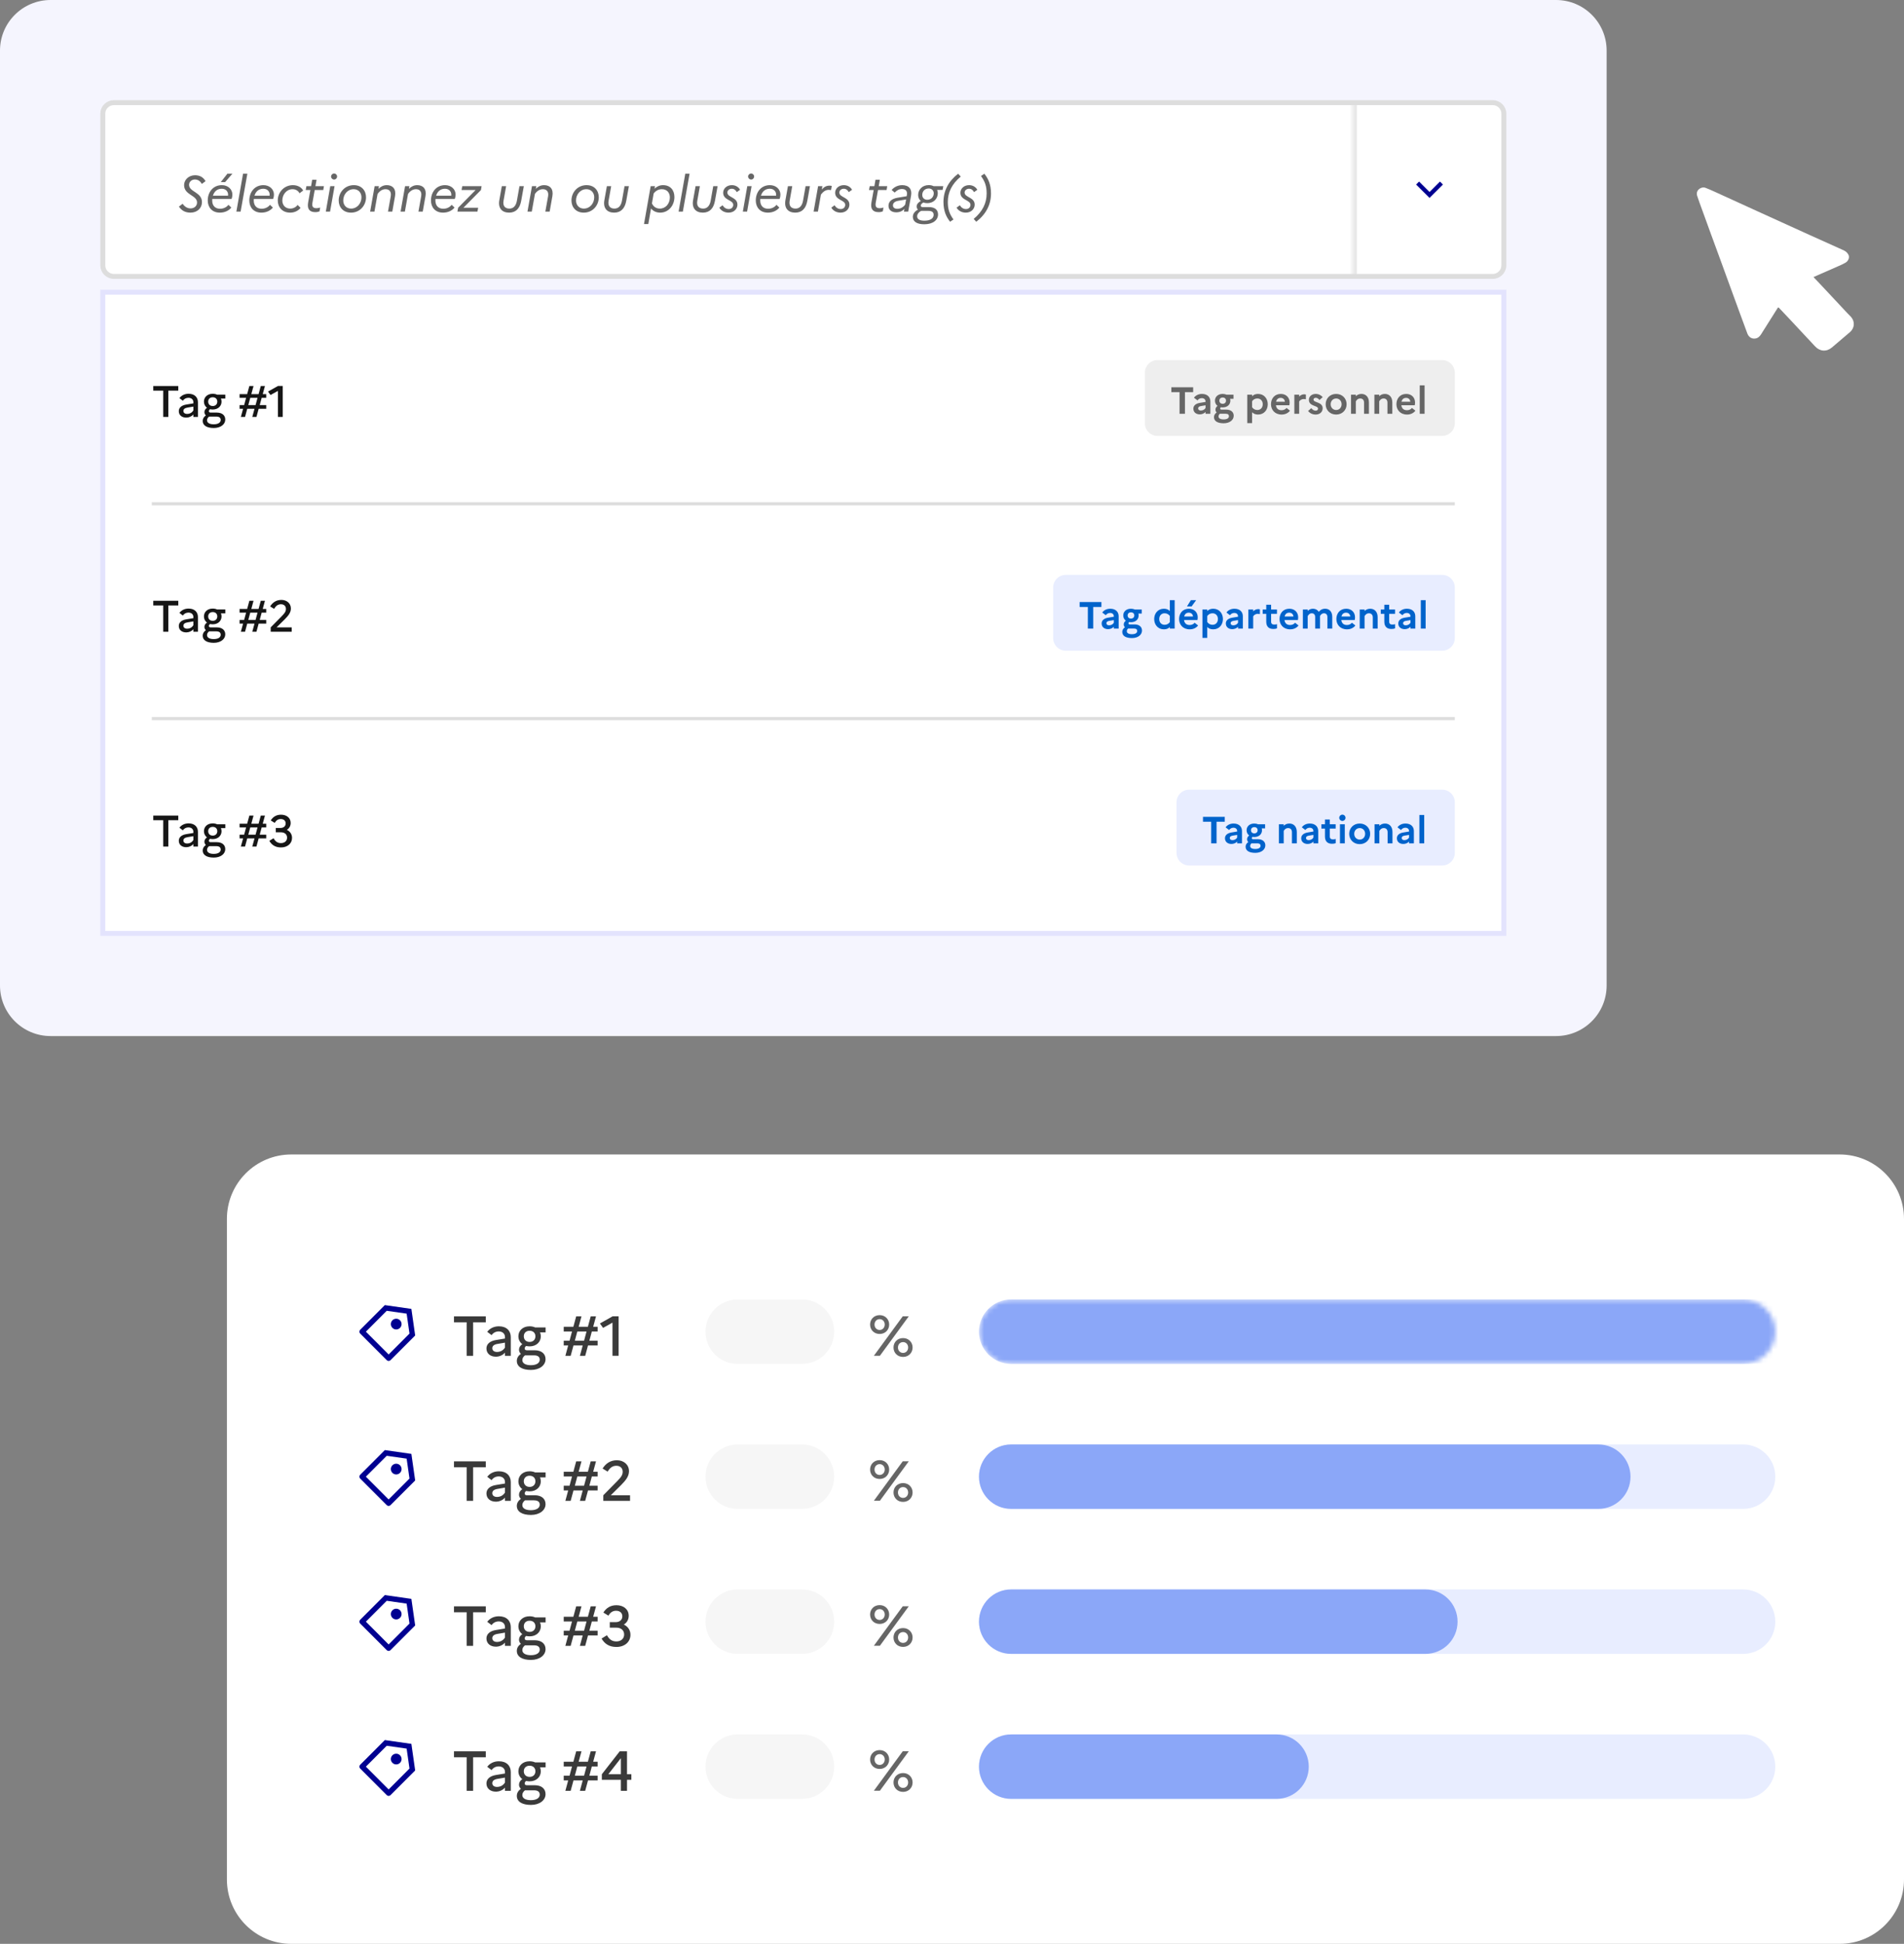 <svg width="386" height="394" viewBox="0 0 386 394" fill="none" xmlns="http://www.w3.org/2000/svg">
<rect x="0" y="0" width="386" height="394" fill="#808080" stroke="none"/>
<g clip-path="url(#clip0_27637_81140)">
<path d="M372.954 234H59.046C51.841 234 46 239.848 46 247.061V380.939C46 388.152 51.841 394 59.046 394H372.954C380.159 394 386 388.152 386 380.939V247.061C386 239.848 380.159 234 372.954 234Z" fill="white"/>
<path d="M78.018 264.531L83.399 265.301L84.168 270.688L79.171 275.691C78.959 275.903 78.615 275.903 78.403 275.691L73.022 270.303C72.809 270.091 72.809 269.746 73.022 269.533L78.018 264.531ZM78.403 265.685L74.175 269.918L78.787 274.536L83.015 270.303L82.438 266.263L78.403 265.685ZM79.556 269.149C79.131 268.724 79.131 268.034 79.556 267.609C79.98 267.184 80.668 267.184 81.093 267.609C81.517 268.034 81.517 268.724 81.093 269.149C80.668 269.574 79.98 269.574 79.556 269.149Z" fill="#000091"/>
<path d="M92.036 268.016V266.816H98.486V268.016H95.917V274.816H94.605V268.016H92.036ZM100.537 274.988C99.395 274.988 98.619 274.336 98.619 273.319C98.619 272.451 99.292 271.822 100.514 271.616L102.374 271.308V271.011C102.374 270.302 101.849 269.868 101.107 269.868C100.48 269.868 99.989 270.154 99.658 270.622L98.779 269.948C99.292 269.262 100.114 268.828 101.142 268.828C102.694 268.828 103.55 269.742 103.55 271.011V274.816H102.374V274.165C101.963 274.668 101.244 274.988 100.537 274.988ZM99.806 273.274C99.806 273.719 100.16 274.028 100.754 274.028C101.473 274.028 102.032 273.685 102.374 273.136V272.142L100.822 272.405C100.103 272.531 99.806 272.839 99.806 273.274ZM104.777 275.845C104.777 275.262 105.062 274.805 105.599 274.405C105.347 274.188 105.222 273.879 105.222 273.582C105.222 273.125 105.439 272.759 105.884 272.451C105.382 272.074 105.096 271.491 105.096 270.851C105.096 269.742 105.952 268.828 107.357 268.828C107.79 268.828 108.167 268.908 108.487 269.056H110.61V270.062H109.48C109.582 270.302 109.639 270.576 109.639 270.851C109.639 271.971 108.783 272.896 107.357 272.896C107.105 272.896 106.877 272.862 106.66 272.816C106.478 272.965 106.375 273.136 106.375 273.308C106.375 273.548 106.5 273.685 106.809 273.685H108.372C109.856 273.685 110.598 274.451 110.598 275.491C110.598 276.736 109.388 277.674 107.642 277.674C105.873 277.674 104.777 277.022 104.777 275.845ZM107.368 271.994C108.11 271.994 108.544 271.502 108.544 270.851C108.544 270.211 108.11 269.731 107.368 269.731C106.626 269.731 106.192 270.211 106.192 270.851C106.192 271.502 106.626 271.994 107.368 271.994ZM105.895 275.685C105.895 276.325 106.535 276.714 107.619 276.714C108.761 276.714 109.423 276.268 109.423 275.594C109.423 275.102 109.137 274.714 108.258 274.714H106.432C106.112 274.965 105.895 275.274 105.895 275.685ZM114.287 271.754H115.463L115.965 269.879H114.287V268.919H116.239L116.81 266.816H117.883L117.312 268.919H119.184L119.755 266.816H120.828L120.257 268.919H121.159V269.879H119.983L119.481 271.754H121.159V272.714H119.207L118.636 274.816H117.563L118.134 272.714H116.262L115.691 274.816H114.618L115.189 272.714H114.287V271.754ZM116.536 271.754H118.408L118.91 269.879H117.038L116.536 271.754ZM124.17 274.805V268.085L122.264 269.148L121.625 268.256L124.193 266.805H125.414V274.805H124.17Z" fill="#3A3A3A"/>
<path d="M162.595 263.388H149.549C145.947 263.388 143.026 266.312 143.026 269.918C143.026 273.525 145.947 276.449 149.549 276.449H162.595C166.197 276.449 169.117 273.525 169.117 269.918C169.117 266.312 166.197 263.388 162.595 263.388Z" fill="#F6F6F6"/>
<path d="M178.334 266.565C179.476 266.565 180.263 267.422 180.263 268.474C180.263 269.525 179.476 270.382 178.334 270.382C177.17 270.382 176.394 269.525 176.394 268.474C176.394 267.422 177.17 266.565 178.334 266.565ZM177.158 274.805L183.014 266.805H184.236L178.38 274.805H177.158ZM178.334 269.571C178.928 269.571 179.361 269.091 179.361 268.474C179.361 267.845 178.928 267.376 178.334 267.376C177.729 267.376 177.295 267.845 177.295 268.474C177.295 269.102 177.729 269.571 178.334 269.571ZM183.083 271.216C184.224 271.216 185.012 272.074 185.012 273.125C185.012 274.176 184.224 275.034 183.083 275.034C181.918 275.034 181.142 274.176 181.142 273.125C181.142 272.074 181.918 271.216 183.083 271.216ZM183.083 274.222C183.676 274.222 184.11 273.742 184.11 273.125C184.11 272.496 183.676 272.028 183.083 272.028C182.478 272.028 182.044 272.496 182.044 273.125C182.044 273.754 182.478 274.222 183.083 274.222Z" fill="#666666"/>
<mask id="mask0_27637_81140" style="mask-type:luminance" maskUnits="userSpaceOnUse" x="198" y="263" width="162" height="14">
<path d="M353.386 263.388H204.993C201.39 263.388 198.47 266.312 198.47 269.918C198.47 273.525 201.39 276.449 204.993 276.449H353.386C356.988 276.449 359.909 273.525 359.909 269.918C359.909 266.312 356.988 263.388 353.386 263.388Z" fill="white"/>
</mask>
<g mask="url(#mask0_27637_81140)">
<path d="M353.386 263.388H204.993C201.39 263.388 198.47 266.312 198.47 269.918C198.47 273.525 201.39 276.449 204.993 276.449H353.386C356.988 276.449 359.909 273.525 359.909 269.918C359.909 266.312 356.988 263.388 353.386 263.388Z" fill="#E8EDFF"/>
<path d="M360.724 263.388H204.993C201.39 263.388 198.47 266.312 198.47 269.918C198.47 273.525 201.39 276.449 204.993 276.449H360.724C364.326 276.449 367.247 273.525 367.247 269.918C367.247 266.312 364.326 263.388 360.724 263.388Z" fill="#8BA7F8"/>
</g>
<path d="M78.018 293.919L83.399 294.688L84.168 300.076L79.171 305.078C78.959 305.291 78.615 305.291 78.403 305.078L73.022 299.691C72.809 299.478 72.809 299.134 73.022 298.921L78.018 293.919ZM78.403 295.073L74.175 299.306L78.787 303.924L83.015 299.691L82.438 295.65L78.403 295.073ZM79.556 298.536C79.131 298.111 79.131 297.422 79.556 296.997C79.98 296.572 80.668 296.572 81.093 296.997C81.517 297.422 81.517 298.111 81.093 298.536C80.668 298.962 79.98 298.962 79.556 298.536Z" fill="#000091"/>
<path d="M92.036 297.404V296.204H98.486V297.404H95.917V304.204H94.605V297.404H92.036ZM100.537 304.375C99.395 304.375 98.619 303.724 98.619 302.707C98.619 301.838 99.292 301.21 100.514 301.004L102.374 300.695V300.398C102.374 299.69 101.849 299.255 101.107 299.255C100.48 299.255 99.989 299.541 99.658 300.01L98.779 299.335C99.292 298.65 100.114 298.215 101.142 298.215C102.694 298.215 103.55 299.13 103.55 300.398V304.204H102.374V303.553C101.963 304.055 101.244 304.375 100.537 304.375ZM99.806 302.661C99.806 303.107 100.16 303.415 100.754 303.415C101.473 303.415 102.032 303.073 102.374 302.524V301.53L100.822 301.793C100.103 301.918 99.806 302.227 99.806 302.661ZM104.777 305.233C104.777 304.65 105.062 304.193 105.599 303.793C105.347 303.575 105.222 303.267 105.222 302.97C105.222 302.513 105.439 302.147 105.884 301.838C105.382 301.461 105.096 300.878 105.096 300.238C105.096 299.13 105.952 298.215 107.357 298.215C107.79 298.215 108.167 298.295 108.487 298.444H110.61V299.45H109.48C109.582 299.69 109.639 299.964 109.639 300.238C109.639 301.358 108.783 302.284 107.357 302.284C107.105 302.284 106.877 302.25 106.66 302.204C106.478 302.353 106.375 302.524 106.375 302.695C106.375 302.935 106.5 303.073 106.809 303.073H108.372C109.856 303.073 110.598 303.838 110.598 304.878C110.598 306.124 109.388 307.061 107.642 307.061C105.873 307.061 104.777 306.41 104.777 305.233ZM107.368 301.381C108.11 301.381 108.544 300.89 108.544 300.238C108.544 299.598 108.11 299.118 107.368 299.118C106.626 299.118 106.192 299.598 106.192 300.238C106.192 300.89 106.626 301.381 107.368 301.381ZM105.895 305.073C105.895 305.713 106.535 306.101 107.619 306.101C108.761 306.101 109.423 305.655 109.423 304.981C109.423 304.49 109.137 304.101 108.258 304.101H106.432C106.112 304.353 105.895 304.661 105.895 305.073ZM114.287 301.141H115.463L115.965 299.267H114.287V298.307H116.239L116.81 296.204H117.883L117.312 298.307H119.184L119.755 296.204H120.828L120.257 298.307H121.159V299.267H119.983L119.481 301.141H121.159V302.101H119.207L118.636 304.204H117.563L118.134 302.101H116.262L115.691 304.204H114.618L115.189 302.101H114.287V301.141ZM116.536 301.141H118.408L118.91 299.267H117.038L116.536 301.141ZM122.309 304.204V303.073L125.026 300.318C125.825 299.495 126.236 299.05 126.236 298.295C126.236 297.53 125.688 297.095 124.958 297.095C124.147 297.095 123.634 297.541 123.188 298.284L122.161 297.655C122.823 296.615 123.759 295.975 125.072 295.975C126.43 295.975 127.515 296.855 127.515 298.193C127.515 299.278 126.807 300.101 125.917 301.004L123.828 303.073H127.731V304.204H122.309Z" fill="#3A3A3A"/>
<path d="M162.595 292.776H149.549C145.947 292.776 143.026 295.699 143.026 299.306C143.026 302.913 145.947 305.837 149.549 305.837H162.595C166.197 305.837 169.117 302.913 169.117 299.306C169.117 295.699 166.197 292.776 162.595 292.776Z" fill="#F6F6F6"/>
<path d="M178.334 295.953C179.476 295.953 180.263 296.81 180.263 297.861C180.263 298.913 179.476 299.77 178.334 299.77C177.17 299.77 176.394 298.913 176.394 297.861C176.394 296.81 177.17 295.953 178.334 295.953ZM177.158 304.193L183.014 296.193H184.236L178.38 304.193H177.158ZM178.334 298.958C178.928 298.958 179.361 298.478 179.361 297.861C179.361 297.233 178.928 296.764 178.334 296.764C177.729 296.764 177.295 297.233 177.295 297.861C177.295 298.49 177.729 298.958 178.334 298.958ZM183.083 300.604C184.224 300.604 185.012 301.461 185.012 302.513C185.012 303.564 184.224 304.421 183.083 304.421C181.918 304.421 181.142 303.564 181.142 302.513C181.142 301.461 181.918 300.604 183.083 300.604ZM183.083 303.61C183.676 303.61 184.11 303.13 184.11 302.513C184.11 301.884 183.676 301.415 183.083 301.415C182.478 301.415 182.044 301.884 182.044 302.513C182.044 303.141 182.478 303.61 183.083 303.61Z" fill="#666666"/>
<path d="M353.386 292.776H204.993C201.39 292.776 198.47 295.699 198.47 299.306C198.47 302.913 201.39 305.837 204.993 305.837H353.386C356.988 305.837 359.909 302.913 359.909 299.306C359.909 295.699 356.988 292.776 353.386 292.776Z" fill="#E8EDFF"/>
<path d="M324.033 292.776H204.993C201.39 292.776 198.47 295.699 198.47 299.306C198.47 302.913 201.39 305.837 204.993 305.837H324.033C327.636 305.837 330.556 302.913 330.556 299.306C330.556 295.699 327.636 292.776 324.033 292.776Z" fill="#8BA7F8"/>
<path d="M78.018 323.306L83.399 324.076L84.168 329.464L79.171 334.466C78.959 334.678 78.615 334.678 78.403 334.466L73.022 329.078C72.809 328.866 72.809 328.522 73.022 328.309L78.018 323.306ZM78.403 324.461L74.175 328.694L78.787 333.312L83.015 329.078L82.438 325.038L78.403 324.461ZM79.556 327.924C79.131 327.5 79.131 326.81 79.556 326.385C79.98 325.96 80.668 325.96 81.093 326.385C81.517 326.81 81.517 327.5 81.093 327.924C80.668 328.349 79.98 328.349 79.556 327.924Z" fill="#000091"/>
<path d="M92.036 326.792V325.592H98.486V326.792H95.917V333.592H94.605V326.792H92.036ZM100.537 333.763C99.395 333.763 98.619 333.112 98.619 332.095C98.619 331.226 99.292 330.598 100.514 330.392L102.374 330.083V329.786C102.374 329.078 101.849 328.643 101.107 328.643C100.48 328.643 99.989 328.929 99.658 329.398L98.779 328.723C99.292 328.038 100.114 327.603 101.142 327.603C102.694 327.603 103.55 328.518 103.55 329.786V333.592H102.374V332.94C101.963 333.443 101.244 333.763 100.537 333.763ZM99.806 332.049C99.806 332.495 100.16 332.803 100.754 332.803C101.473 332.803 102.032 332.46 102.374 331.912V330.918L100.822 331.18C100.103 331.306 99.806 331.615 99.806 332.049ZM104.777 334.62C104.777 334.038 105.062 333.58 105.599 333.18C105.347 332.963 105.222 332.655 105.222 332.358C105.222 331.9 105.439 331.535 105.884 331.226C105.382 330.849 105.096 330.266 105.096 329.626C105.096 328.518 105.952 327.603 107.357 327.603C107.79 327.603 108.167 327.683 108.487 327.832H110.61V328.838H109.48C109.582 329.078 109.639 329.352 109.639 329.626C109.639 330.746 108.783 331.672 107.357 331.672C107.105 331.672 106.877 331.638 106.66 331.592C106.478 331.74 106.375 331.912 106.375 332.083C106.375 332.323 106.5 332.46 106.809 332.46H108.372C109.856 332.46 110.598 333.226 110.598 334.266C110.598 335.512 109.388 336.449 107.642 336.449C105.873 336.449 104.777 335.798 104.777 334.62ZM107.368 330.769C108.11 330.769 108.544 330.278 108.544 329.626C108.544 328.986 108.11 328.506 107.368 328.506C106.626 328.506 106.192 328.986 106.192 329.626C106.192 330.278 106.626 330.769 107.368 330.769ZM105.895 334.46C105.895 335.1 106.535 335.489 107.619 335.489C108.761 335.489 109.423 335.043 109.423 334.369C109.423 333.878 109.137 333.489 108.258 333.489H106.432C106.112 333.74 105.895 334.049 105.895 334.46ZM114.287 330.529H115.463L115.965 328.655H114.287V327.695H116.239L116.81 325.592H117.883L117.312 327.695H119.184L119.755 325.592H120.828L120.257 327.695H121.159V328.655H119.983L119.481 330.529H121.159V331.489H119.207L118.636 333.592H117.563L118.134 331.489H116.262L115.691 333.592H114.618L115.189 331.489H114.287V330.529ZM116.536 330.529H118.408L118.91 328.655H117.038L116.536 330.529ZM127.811 331.352C127.811 332.838 126.601 333.82 124.969 333.82C123.531 333.82 122.595 333.215 121.956 332.118L123.051 331.443C123.519 332.323 124.113 332.7 124.958 332.7C125.859 332.7 126.533 332.175 126.533 331.295C126.533 330.46 125.917 329.912 124.958 329.912H123.622V328.792H124.821C125.631 328.792 126.168 328.323 126.168 327.615C126.168 326.895 125.631 326.483 124.901 326.483C124.204 326.483 123.713 326.838 123.348 327.478L122.321 326.849C122.903 325.912 123.759 325.363 124.981 325.363C126.407 325.363 127.458 326.198 127.458 327.489C127.458 328.243 127.115 328.895 126.464 329.283C127.332 329.683 127.811 330.449 127.811 331.352Z" fill="#3A3A3A"/>
<path d="M162.595 322.163H149.549C145.947 322.163 143.026 325.087 143.026 328.694C143.026 332.301 145.947 335.225 149.549 335.225H162.595C166.197 335.225 169.117 332.301 169.117 328.694C169.117 325.087 166.197 322.163 162.595 322.163Z" fill="#F6F6F6"/>
<path d="M178.334 325.34C179.476 325.34 180.263 326.198 180.263 327.249C180.263 328.3 179.476 329.158 178.334 329.158C177.17 329.158 176.394 328.3 176.394 327.249C176.394 326.198 177.17 325.34 178.334 325.34ZM177.158 333.58L183.014 325.58H184.236L178.38 333.58H177.158ZM178.334 328.346C178.928 328.346 179.361 327.866 179.361 327.249C179.361 326.62 178.928 326.152 178.334 326.152C177.729 326.152 177.295 326.62 177.295 327.249C177.295 327.878 177.729 328.346 178.334 328.346ZM183.083 329.992C184.224 329.992 185.012 330.849 185.012 331.9C185.012 332.952 184.224 333.809 183.083 333.809C181.918 333.809 181.142 332.952 181.142 331.9C181.142 330.849 181.918 329.992 183.083 329.992ZM183.083 332.998C183.676 332.998 184.11 332.518 184.11 331.9C184.11 331.272 183.676 330.803 183.083 330.803C182.478 330.803 182.044 331.272 182.044 331.9C182.044 332.529 182.478 332.998 183.083 332.998Z" fill="#666666"/>
<path d="M353.386 322.163H204.993C201.39 322.163 198.47 325.087 198.47 328.694C198.47 332.301 201.39 335.225 204.993 335.225H353.386C356.988 335.225 359.909 332.301 359.909 328.694C359.909 325.087 356.988 322.163 353.386 322.163Z" fill="#E8EDFF"/>
<path d="M288.973 322.163H204.993C201.39 322.163 198.47 325.087 198.47 328.694C198.47 332.301 201.39 335.225 204.993 335.225H288.973C292.576 335.225 295.496 332.301 295.496 328.694C295.496 325.087 292.576 322.163 288.973 322.163Z" fill="#8BA7F8"/>
<path d="M78.018 352.694L83.399 353.464L84.168 358.851L79.171 363.854C78.959 364.066 78.615 364.066 78.403 363.854L73.022 358.466C72.809 358.254 72.809 357.909 73.022 357.697L78.018 352.694ZM78.403 353.849L74.175 358.082L78.787 362.7L83.015 358.466L82.438 354.426L78.403 353.849ZM79.556 357.312C79.131 356.887 79.131 356.198 79.556 355.773C79.98 355.348 80.668 355.348 81.093 355.773C81.517 356.198 81.517 356.887 81.093 357.312C80.668 357.737 79.98 357.737 79.556 357.312Z" fill="#000091"/>
<path d="M92.036 356.18V354.98H98.486V356.18H95.917V362.98H94.605V356.18H92.036ZM100.537 363.151C99.395 363.151 98.619 362.5 98.619 361.482C98.619 360.614 99.292 359.985 100.514 359.78L102.374 359.471V359.174C102.374 358.465 101.849 358.031 101.107 358.031C100.48 358.031 99.989 358.317 99.658 358.785L98.779 358.111C99.292 357.425 100.114 356.991 101.142 356.991C102.694 356.991 103.55 357.905 103.55 359.174V362.98H102.374V362.328C101.963 362.831 101.244 363.151 100.537 363.151ZM99.806 361.437C99.806 361.882 100.16 362.191 100.754 362.191C101.473 362.191 102.032 361.848 102.374 361.3V360.305L100.822 360.568C100.103 360.694 99.806 361.002 99.806 361.437ZM104.777 364.008C104.777 363.425 105.062 362.968 105.599 362.568C105.347 362.351 105.222 362.042 105.222 361.745C105.222 361.288 105.439 360.922 105.884 360.614C105.382 360.237 105.096 359.654 105.096 359.014C105.096 357.905 105.952 356.991 107.357 356.991C107.79 356.991 108.167 357.071 108.487 357.22H110.61V358.225H109.48C109.582 358.465 109.639 358.74 109.639 359.014C109.639 360.134 108.783 361.06 107.357 361.06C107.105 361.06 106.877 361.025 106.66 360.98C106.478 361.128 106.375 361.3 106.375 361.471C106.375 361.711 106.5 361.848 106.809 361.848H108.372C109.856 361.848 110.598 362.614 110.598 363.654C110.598 364.9 109.388 365.837 107.642 365.837C105.873 365.837 104.777 365.185 104.777 364.008ZM107.368 360.157C108.11 360.157 108.544 359.665 108.544 359.014C108.544 358.374 108.11 357.894 107.368 357.894C106.626 357.894 106.192 358.374 106.192 359.014C106.192 359.665 106.626 360.157 107.368 360.157ZM105.895 363.848C105.895 364.488 106.535 364.877 107.619 364.877C108.761 364.877 109.423 364.431 109.423 363.757C109.423 363.265 109.137 362.877 108.258 362.877H106.432C106.112 363.128 105.895 363.437 105.895 363.848ZM114.287 359.917H115.463L115.965 358.042H114.287V357.082H116.239L116.81 354.98H117.883L117.312 357.082H119.184L119.755 354.98H120.828L120.257 357.082H121.159V358.042H119.983L119.481 359.917H121.159V360.877H119.207L118.636 362.98H117.563L118.134 360.877H116.262L115.691 362.98H114.618L115.189 360.877H114.287V359.917ZM116.536 359.917H118.408L118.91 358.042H117.038L116.536 359.917ZM122.013 360.751V359.62L125.631 354.98H127.115V359.62H127.994V360.751H127.115V362.98H125.871V360.751H122.013ZM123.325 359.62H125.871V356.362L123.325 359.62Z" fill="#3A3A3A"/>
<path d="M162.595 351.551H149.549C145.947 351.551 143.026 354.475 143.026 358.082C143.026 361.688 145.947 364.612 149.549 364.612H162.595C166.197 364.612 169.117 361.688 169.117 358.082C169.117 354.475 166.197 351.551 162.595 351.551Z" fill="#F6F6F6"/>
<path d="M178.334 354.728C179.476 354.728 180.263 355.585 180.263 356.637C180.263 357.688 179.476 358.545 178.334 358.545C177.17 358.545 176.394 357.688 176.394 356.637C176.394 355.585 177.17 354.728 178.334 354.728ZM177.158 362.968L183.014 354.968H184.236L178.38 362.968H177.158ZM178.334 357.734C178.928 357.734 179.361 357.254 179.361 356.637C179.361 356.008 178.928 355.54 178.334 355.54C177.729 355.54 177.295 356.008 177.295 356.637C177.295 357.265 177.729 357.734 178.334 357.734ZM183.083 359.38C184.224 359.38 185.012 360.237 185.012 361.288C185.012 362.34 184.224 363.197 183.083 363.197C181.918 363.197 181.142 362.34 181.142 361.288C181.142 360.237 181.918 359.38 183.083 359.38ZM183.083 362.385C183.676 362.385 184.11 361.905 184.11 361.288C184.11 360.66 183.676 360.191 183.083 360.191C182.478 360.191 182.044 360.66 182.044 361.288C182.044 361.917 182.478 362.385 183.083 362.385Z" fill="#666666"/>
<path d="M353.386 351.551H204.993C201.39 351.551 198.47 354.475 198.47 358.082C198.47 361.688 201.39 364.612 204.993 364.612H353.386C356.988 364.612 359.909 361.688 359.909 358.082C359.909 354.475 356.988 351.551 353.386 351.551Z" fill="#E8EDFF"/>
<path d="M258.805 351.551H204.993C201.39 351.551 198.47 354.475 198.47 358.082C198.47 361.688 201.39 364.612 204.993 364.612H258.805C262.408 364.612 265.328 361.688 265.328 358.082C265.328 354.475 262.408 351.551 258.805 351.551Z" fill="#8BA7F8"/>
</g>
<g clip-path="url(#clip1_27637_81140)">
<path d="M315.456 0H10.259C4.593 0 0 4.586 0 10.244V199.756C0 205.414 4.593 210 10.259 210H315.456C321.121 210 325.714 205.414 325.714 199.756V10.244C325.714 4.586 321.121 0 315.456 0Z" fill="#F5F5FE"/>
<mask id="mask1_27637_81140" style="mask-type:luminance" maskUnits="userSpaceOnUse" x="20" y="20" width="286" height="37">
<path d="M302.632 20.488H23.082C21.666 20.488 20.518 21.634 20.518 23.049V53.781C20.518 55.195 21.666 56.342 23.082 56.342H302.632C304.049 56.342 305.197 55.195 305.197 53.781V23.049C305.197 21.634 304.049 20.488 302.632 20.488Z" fill="white"/>
</mask>
<g mask="url(#mask1_27637_81140)">
<path d="M302.632 20.488H23.082C21.666 20.488 20.518 21.634 20.518 23.049V53.781C20.518 55.195 21.666 56.342 23.082 56.342H302.632C304.049 56.342 305.197 55.195 305.197 53.781V23.049C305.197 21.634 304.049 20.488 302.632 20.488Z" fill="white"/>
<path d="M38.327 37.457C38.327 38.932 40.943 38.922 40.943 40.971C40.943 42.169 40.01 43.101 38.614 43.101C37.578 43.101 36.809 42.691 36.275 41.872L37.024 41.298C37.465 41.934 38.009 42.241 38.635 42.241C39.435 42.241 39.948 41.698 39.948 41.042C39.948 39.547 37.322 39.547 37.322 37.518C37.322 36.443 38.255 35.521 39.548 35.521C40.605 35.521 41.261 36.013 41.672 36.719L40.912 37.283C40.615 36.74 40.174 36.381 39.507 36.381C38.83 36.381 38.327 36.873 38.327 37.457ZM45.636 36.914H44.754L46.098 35.214H47.113L45.636 36.914ZM44.569 43.101C42.979 43.101 42.117 42.015 42.117 40.633C42.117 38.963 43.174 37.529 44.98 37.529C46.211 37.529 47.113 38.348 47.113 39.454C47.113 39.731 47.052 40.069 46.949 40.325H43.03C43.02 40.428 43.02 40.53 43.02 40.643C43.02 41.647 43.584 42.312 44.62 42.312C45.328 42.312 45.944 41.995 46.313 41.514L46.898 42.077C46.375 42.712 45.544 43.101 44.569 43.101ZM44.959 38.256C44.015 38.256 43.42 38.84 43.164 39.659H46.231C46.334 38.963 45.882 38.256 44.959 38.256ZM47.918 42.896L49.273 35.214H50.145L48.78 42.896H47.918ZM52.995 43.101C51.404 43.101 50.543 42.015 50.543 40.633C50.543 38.963 51.599 37.529 53.405 37.529C54.636 37.529 55.539 38.348 55.539 39.454C55.539 39.731 55.477 40.069 55.374 40.325H51.456C51.445 40.428 51.445 40.53 51.445 40.643C51.445 41.647 52.01 42.312 53.046 42.312C53.754 42.312 54.369 41.995 54.739 41.514L55.323 42.077C54.8 42.712 53.969 43.101 52.995 43.101ZM53.384 38.256C52.441 38.256 51.846 38.84 51.589 39.659H54.656C54.759 38.963 54.308 38.256 53.384 38.256ZM59.38 37.529C60.375 37.529 61.124 37.99 61.463 38.614L60.724 39.178C60.478 38.707 59.996 38.348 59.309 38.348C58.088 38.348 57.236 39.434 57.236 40.643C57.236 41.565 57.852 42.282 58.837 42.282C59.493 42.282 60.006 41.974 60.345 41.544L60.94 42.138C60.457 42.722 59.719 43.101 58.826 43.101C57.236 43.101 56.313 42.015 56.313 40.633C56.313 38.963 57.595 37.529 59.38 37.529ZM62.469 41.032L62.92 38.522H61.977L62.12 37.733H63.064L63.29 36.443H64.172L63.946 37.733H65.67L65.537 38.522H63.803L63.341 41.093C63.187 41.974 63.546 42.2 64.151 42.2C64.459 42.2 64.716 42.138 64.911 42.067L64.777 42.845C64.531 42.937 64.275 42.999 63.936 42.999C62.818 42.999 62.223 42.425 62.469 41.032ZM67.734 36.392C67.395 36.392 67.118 36.115 67.118 35.777C67.118 35.449 67.395 35.172 67.734 35.172C68.072 35.172 68.339 35.449 68.339 35.777C68.339 36.115 68.072 36.392 67.734 36.392ZM66.051 42.896L66.954 37.733H67.826L66.913 42.896H66.051ZM71.733 37.529C73.292 37.529 74.205 38.614 74.205 39.997C74.205 41.626 72.984 43.101 71.158 43.101C69.589 43.101 68.665 42.015 68.665 40.633C68.665 39.004 69.886 37.529 71.733 37.529ZM71.168 42.282C72.43 42.282 73.282 41.196 73.282 39.987C73.282 39.065 72.656 38.348 71.702 38.348C70.44 38.348 69.589 39.434 69.589 40.643C69.589 41.565 70.214 42.282 71.168 42.282ZM75.037 42.896L75.95 37.733H76.822L76.73 38.276C77.192 37.815 77.746 37.529 78.423 37.529C79.613 37.529 80.341 38.307 80.085 39.772L79.531 42.896H78.659L79.213 39.803C79.377 38.881 78.956 38.348 78.166 38.348C77.499 38.348 76.935 38.737 76.545 39.321L75.909 42.896H75.037ZM81.209 42.896L82.122 37.733H82.994L82.901 38.276C83.363 37.815 83.917 37.529 84.594 37.529C85.784 37.529 86.512 38.307 86.256 39.772L85.702 42.896H84.83L85.384 39.803C85.548 38.881 85.127 38.348 84.338 38.348C83.671 38.348 83.106 38.737 82.717 39.321L82.081 42.896H81.209ZM89.821 43.101C88.231 43.101 87.37 42.015 87.37 40.633C87.37 38.963 88.426 37.529 90.232 37.529C91.463 37.529 92.366 38.348 92.366 39.454C92.366 39.731 92.304 40.069 92.201 40.325H88.283C88.272 40.428 88.272 40.53 88.272 40.643C88.272 41.647 88.837 42.312 89.873 42.312C90.581 42.312 91.196 41.995 91.565 41.514L92.15 42.077C91.627 42.712 90.796 43.101 89.821 43.101ZM90.211 38.256C89.267 38.256 88.672 38.84 88.416 39.659H91.483C91.586 38.963 91.135 38.256 90.211 38.256ZM92.731 42.896L92.875 42.108L96.414 38.522H93.572L93.716 37.733H97.635L97.501 38.522L93.952 42.108H96.937L96.793 42.896H92.731ZM104.792 40.684L105.315 37.733H106.198L105.664 40.694C105.397 42.23 104.587 43.101 103.212 43.101C101.786 43.101 100.945 42.21 101.222 40.602L101.735 37.733H102.607L102.084 40.684C101.899 41.708 102.361 42.282 103.274 42.282C104.084 42.282 104.607 41.718 104.792 40.684ZM106.936 42.896L107.849 37.733H108.721L108.628 38.276C109.09 37.815 109.644 37.529 110.321 37.529C111.511 37.529 112.239 38.307 111.983 39.772L111.429 42.896H110.557L111.111 39.803C111.275 38.881 110.854 38.348 110.064 38.348C109.398 38.348 108.833 38.737 108.444 39.321L107.808 42.896H106.936ZM118.919 37.529C120.478 37.529 121.391 38.614 121.391 39.997C121.391 41.626 120.171 43.101 118.344 43.101C116.775 43.101 115.852 42.015 115.852 40.633C115.852 39.004 117.072 37.529 118.919 37.529ZM118.355 42.282C119.617 42.282 120.468 41.196 120.468 39.987C120.468 39.065 119.842 38.348 118.888 38.348C117.626 38.348 116.775 39.434 116.775 40.643C116.775 41.565 117.401 42.282 118.355 42.282ZM126.091 40.684L126.614 37.733H127.497L126.963 40.694C126.696 42.23 125.886 43.101 124.511 43.101C123.085 43.101 122.244 42.21 122.521 40.602L123.034 37.733H123.906L123.383 40.684C123.198 41.708 123.66 42.282 124.573 42.282C125.383 42.282 125.906 41.718 126.091 40.684ZM130.559 45.416L131.913 37.733H132.785L132.693 38.246C133.195 37.774 133.77 37.529 134.416 37.529C135.904 37.529 136.724 38.543 136.724 39.946C136.724 41.636 135.545 43.101 133.831 43.101C133.062 43.101 132.405 42.794 131.985 42.251L131.431 45.416H130.559ZM134.18 38.348C133.554 38.348 132.949 38.635 132.518 39.219L132.169 41.227C132.457 41.882 133.021 42.282 133.77 42.282C134.96 42.282 135.801 41.278 135.801 39.997C135.801 39.055 135.196 38.348 134.18 38.348ZM137.572 42.896L138.926 35.214H139.798L138.434 42.896H137.572ZM144.074 40.684L144.597 37.733H145.479L144.946 40.694C144.679 42.23 143.869 43.101 142.494 43.101C141.068 43.101 140.227 42.21 140.504 40.602L141.017 37.733H141.889L141.366 40.684C141.181 41.708 141.643 42.282 142.556 42.282C143.366 42.282 143.889 41.718 144.074 40.684ZM147.459 39.024C147.459 40.059 149.501 39.936 149.501 41.483C149.501 42.312 148.824 43.101 147.706 43.101C146.905 43.101 146.228 42.743 145.828 42.097L146.485 41.606C146.813 42.128 147.244 42.374 147.747 42.374C148.29 42.374 148.649 42.005 148.649 41.524C148.649 40.489 146.608 40.622 146.608 39.065C146.608 38.235 147.326 37.529 148.372 37.529C149.142 37.529 149.747 37.928 150.034 38.471L149.368 38.942C149.162 38.532 148.824 38.256 148.352 38.256C147.829 38.256 147.459 38.625 147.459 39.024ZM152.278 36.392C151.94 36.392 151.662 36.115 151.662 35.777C151.662 35.449 151.94 35.172 152.278 35.172C152.617 35.172 152.884 35.449 152.884 35.777C152.884 36.115 152.617 36.392 152.278 36.392ZM150.596 42.896L151.499 37.733H152.371L151.458 42.896H150.596ZM155.672 43.101C154.081 43.101 153.22 42.015 153.22 40.633C153.22 38.963 154.277 37.529 156.082 37.529C157.314 37.529 158.216 38.348 158.216 39.454C158.216 39.731 158.155 40.069 158.052 40.325H154.133C154.123 40.428 154.123 40.53 154.123 40.643C154.123 41.647 154.687 42.312 155.723 42.312C156.431 42.312 157.047 41.995 157.416 41.514L158.001 42.077C157.478 42.712 156.647 43.101 155.672 43.101ZM156.062 38.256C155.118 38.256 154.523 38.84 154.267 39.659H157.334C157.437 38.963 156.985 38.256 156.062 38.256ZM162.798 40.684L163.321 37.733H164.204L163.67 40.694C163.403 42.23 162.593 43.101 161.218 43.101C159.792 43.101 158.951 42.21 159.228 40.602L159.741 37.733H160.613L160.09 40.684C159.905 41.708 160.367 42.282 161.28 42.282C162.09 42.282 162.613 41.718 162.798 40.684ZM164.942 42.896L165.855 37.733H166.727L166.603 38.42C167.024 37.938 167.475 37.631 168.152 37.631C168.327 37.631 168.491 37.651 168.624 37.693L168.471 38.543C168.327 38.512 168.194 38.481 168.009 38.481C167.332 38.481 166.839 38.901 166.429 39.434L165.813 42.896H164.942ZM170.161 39.024C170.161 40.059 172.202 39.936 172.202 41.483C172.202 42.312 171.525 43.101 170.407 43.101C169.607 43.101 168.93 42.743 168.53 42.097L169.186 41.606C169.514 42.128 169.945 42.374 170.448 42.374C170.992 42.374 171.351 42.005 171.351 41.524C171.351 40.489 169.309 40.622 169.309 39.065C169.309 38.235 170.027 37.529 171.074 37.529C171.843 37.529 172.448 37.928 172.736 38.471L172.069 38.942C171.864 38.532 171.525 38.256 171.053 38.256C170.53 38.256 170.161 38.625 170.161 39.024ZM176.667 41.032L177.119 38.522H176.175L176.318 37.733H177.262L177.488 36.443H178.37L178.145 37.733H179.868L179.735 38.522H178.001L177.539 41.093C177.385 41.974 177.744 42.2 178.35 42.2C178.657 42.2 178.914 42.138 179.109 42.067L178.975 42.845C178.729 42.937 178.473 42.999 178.134 42.999C177.016 42.999 176.421 42.425 176.667 41.032ZM181.707 43.04C180.773 43.04 180.127 42.569 180.127 41.718C180.127 40.889 180.722 40.294 181.953 40.079L183.81 39.772L183.861 39.475C183.984 38.737 183.584 38.307 182.856 38.307C182.292 38.307 181.779 38.594 181.389 39.034L180.763 38.512C181.235 37.949 181.994 37.529 182.907 37.529C184.292 37.529 184.928 38.369 184.702 39.639L184.118 42.896H183.256L183.358 42.333C182.948 42.784 182.394 43.04 181.707 43.04ZM181.03 41.626C181.03 42.046 181.338 42.323 181.902 42.323C182.569 42.323 183.112 42.005 183.502 41.483L183.697 40.428L182.138 40.694C181.389 40.817 181.03 41.155 181.03 41.626ZM185.061 43.952C185.061 43.327 185.451 42.835 186.097 42.487C185.933 42.323 185.83 42.108 185.83 41.862C185.83 41.391 186.148 41.032 186.671 40.745C186.323 40.438 186.138 40.008 186.138 39.516C186.138 38.492 186.918 37.518 188.292 37.518C188.672 37.518 189 37.6 189.267 37.733H191.237L191.093 38.492H189.985C190.077 38.696 190.118 38.922 190.118 39.168C190.118 40.202 189.349 41.175 187.985 41.175C187.687 41.175 187.42 41.134 187.195 41.042C186.856 41.237 186.671 41.462 186.671 41.667C186.671 41.852 186.774 41.974 187.041 41.974H188.313C189.616 41.974 190.17 42.61 190.17 43.47C190.17 44.566 189.185 45.457 187.379 45.457C185.81 45.457 185.061 44.863 185.061 43.952ZM189.298 39.188C189.298 38.655 188.918 38.205 188.292 38.205C187.431 38.205 186.969 38.83 186.969 39.506C186.969 40.049 187.328 40.489 187.985 40.489C188.815 40.489 189.298 39.864 189.298 39.188ZM185.933 43.839C185.933 44.382 186.364 44.73 187.41 44.73C188.692 44.73 189.277 44.208 189.277 43.542C189.277 43.101 189.031 42.743 188.251 42.743H186.764C186.2 43.019 185.933 43.47 185.933 43.839ZM194.776 35.787C192.981 37.283 192.15 38.973 192.15 40.95C192.15 42.456 192.52 43.419 193.299 44.484L192.622 44.945C191.842 44.003 191.268 42.763 191.268 40.95C191.268 38.666 192.284 36.73 194.243 35.214L194.776 35.787ZM195.557 39.024C195.557 40.059 197.598 39.936 197.598 41.483C197.598 42.312 196.921 43.101 195.803 43.101C195.003 43.101 194.326 42.743 193.926 42.097L194.582 41.606C194.91 42.128 195.341 42.374 195.844 42.374C196.388 42.374 196.747 42.005 196.747 41.524C196.747 40.489 194.705 40.622 194.705 39.065C194.705 38.235 195.423 37.529 196.47 37.529C197.239 37.529 197.844 37.928 198.132 38.471L197.465 38.942C197.26 38.532 196.921 38.256 196.449 38.256C195.926 38.256 195.557 38.625 195.557 39.024ZM197.398 44.371C199.193 42.876 200.024 41.186 200.024 39.209C200.024 37.703 199.654 36.74 198.875 35.674L199.552 35.214C200.332 36.156 200.906 37.395 200.906 39.209C200.906 41.493 199.89 43.429 197.921 44.945L197.398 44.371Z" fill="#666666"/>
<mask id="mask2_27637_81140" style="mask-type:luminance" maskUnits="userSpaceOnUse" x="274" y="20" width="32" height="37">
<path d="M274.421 20.488H305.197V56.342H274.421V20.488Z" fill="white"/>
</mask>
<g mask="url(#mask2_27637_81140)">
<path d="M274.42 56.342H275.062V20.488H274.42H273.779V56.342H274.42Z" fill="#DDDDDD"/>
</g>
<path fill-rule="evenodd" clip-rule="evenodd" d="M289.809 38.915L291.925 36.802L292.529 37.406L289.809 40.122L287.089 37.406L287.693 36.802L289.809 38.915Z" fill="#000091"/>
</g>
<path d="M302.632 20.808H23.082C21.843 20.808 20.838 21.811 20.838 23.049V53.781C20.838 55.018 21.843 56.021 23.082 56.021H302.632C303.871 56.021 304.876 55.018 304.876 53.781V23.049C304.876 21.811 303.871 20.808 302.632 20.808Z" stroke="#DDDDDD"/>
<mask id="mask3_27637_81140" style="mask-type:luminance" maskUnits="userSpaceOnUse" x="20" y="58" width="286" height="132">
<path d="M305.197 58.903H20.518V189.512H305.197V58.903Z" fill="white"/>
</mask>
<g mask="url(#mask3_27637_81140)">
<path d="M305.197 58.903H20.518V189.512H305.197V58.903Z" fill="white"/>
<path d="M305.197 58.903H20.518V102.439H305.197V58.903Z" fill="white"/>
<path d="M31.072 79.179V78.238H36.144V79.179H34.124V84.512H33.092V79.179H31.072ZM37.757 84.647C36.859 84.647 36.249 84.136 36.249 83.338C36.249 82.657 36.778 82.164 37.739 82.002L39.202 81.76V81.527C39.202 80.972 38.789 80.631 38.206 80.631C37.712 80.631 37.326 80.855 37.066 81.223L36.374 80.694C36.778 80.156 37.425 79.815 38.233 79.815C39.453 79.815 40.127 80.532 40.127 81.527V84.512H39.202V84.001C38.879 84.396 38.313 84.647 37.757 84.647ZM37.182 83.302C37.182 83.652 37.461 83.894 37.927 83.894C38.493 83.894 38.933 83.625 39.202 83.195V82.415L37.981 82.621C37.416 82.72 37.182 82.962 37.182 83.302ZM41.091 85.319C41.091 84.862 41.316 84.503 41.737 84.19C41.54 84.019 41.441 83.777 41.441 83.544C41.441 83.186 41.612 82.899 41.962 82.657C41.567 82.361 41.343 81.904 41.343 81.402C41.343 80.532 42.016 79.815 43.12 79.815C43.461 79.815 43.757 79.878 44.008 79.995H45.678V80.784H44.789C44.87 80.972 44.915 81.187 44.915 81.402C44.915 82.28 44.242 83.006 43.12 83.006C42.922 83.006 42.743 82.98 42.572 82.944C42.429 83.06 42.348 83.195 42.348 83.329C42.348 83.517 42.447 83.625 42.689 83.625H43.919C45.086 83.625 45.669 84.225 45.669 85.041C45.669 86.018 44.718 86.753 43.344 86.753C41.953 86.753 41.091 86.242 41.091 85.319ZM43.129 82.298C43.712 82.298 44.053 81.913 44.053 81.402C44.053 80.9 43.712 80.523 43.129 80.523C42.545 80.523 42.204 80.9 42.204 81.402C42.204 81.913 42.545 82.298 43.129 82.298ZM41.971 85.194C41.971 85.695 42.474 86 43.326 86C44.224 86 44.745 85.651 44.745 85.122C44.745 84.736 44.52 84.432 43.829 84.432H42.393C42.141 84.629 41.971 84.871 41.971 85.194ZM48.57 82.11H49.495L49.89 80.64H48.57V79.887H50.105L50.554 78.238H51.398L50.949 79.887H52.421L52.87 78.238H53.714L53.265 79.887H53.974V80.64H53.049L52.654 82.11H53.974V82.863H52.439L51.99 84.512H51.146L51.595 82.863H50.123L49.674 84.512H48.83L49.279 82.863H48.57V82.11ZM50.338 82.11H51.81L52.206 80.64H50.733L50.338 82.11ZM56.342 84.503V79.233L54.843 80.066L54.34 79.367L56.36 78.229H57.32V84.503H56.342Z" fill="#161616"/>
<path d="M292.373 72.988H234.668C233.252 72.988 232.104 74.134 232.104 75.549V85.793C232.104 87.207 233.252 88.354 234.668 88.354H292.373C293.79 88.354 294.938 87.207 294.938 85.793V75.549C294.938 74.134 293.79 72.988 292.373 72.988Z" fill="#EEEEEE"/>
<path d="M237.472 79.485V78.494H241.888V79.485H240.226V83.872H239.134V79.485H237.472ZM243.238 83.987C242.461 83.987 241.93 83.542 241.93 82.827C241.93 82.243 242.384 81.805 243.215 81.667L244.4 81.467V81.367C244.4 80.96 244.092 80.699 243.646 80.699C243.269 80.699 242.977 80.876 242.769 81.16L242.053 80.614C242.4 80.138 242.969 79.846 243.677 79.846C244.8 79.846 245.377 80.514 245.377 81.367V83.872H244.4V83.496C244.154 83.795 243.692 83.987 243.238 83.987ZM242.9 82.781C242.9 83.042 243.108 83.211 243.438 83.211C243.885 83.211 244.208 83.004 244.4 82.696V82.151L243.477 82.305C243.069 82.374 242.9 82.543 242.9 82.781ZM246.111 84.548C246.111 84.164 246.304 83.857 246.65 83.603C246.496 83.449 246.412 83.242 246.412 83.042C246.412 82.735 246.542 82.489 246.835 82.274C246.496 82.02 246.311 81.636 246.311 81.206C246.311 80.453 246.896 79.846 247.866 79.846C248.166 79.846 248.427 79.9 248.65 80H250.066V80.829H249.381C249.42 80.952 249.435 81.075 249.435 81.206C249.435 81.967 248.866 82.581 247.866 82.581C247.735 82.581 247.612 82.573 247.496 82.55C247.412 82.627 247.366 82.712 247.366 82.796C247.366 82.95 247.45 83.027 247.627 83.027H248.604C249.581 83.027 250.112 83.549 250.112 84.271C250.112 85.132 249.289 85.793 248.081 85.793C246.842 85.793 246.111 85.362 246.111 84.548ZM247.881 81.844C248.289 81.844 248.55 81.59 248.55 81.206C248.55 80.822 248.289 80.576 247.881 80.576C247.458 80.576 247.204 80.829 247.204 81.206C247.204 81.59 247.458 81.844 247.881 81.844ZM247.035 84.41C247.035 84.778 247.389 85.009 248.073 85.009C248.781 85.009 249.143 84.748 249.143 84.364C249.143 84.072 248.966 83.864 248.497 83.864H247.296C247.15 84.003 247.035 84.172 247.035 84.41ZM252.86 85.762V80H253.838V80.315C254.138 80.015 254.515 79.846 255.046 79.846C256.277 79.846 257.015 80.806 257.015 81.936C257.015 83.065 256.277 84.026 255.046 84.026C254.515 84.026 254.138 83.857 253.838 83.557V85.762H252.86ZM254.907 80.768C254.453 80.768 254.084 80.968 253.838 81.329V82.543C254.099 82.912 254.461 83.104 254.907 83.104C255.569 83.104 256 82.612 256 81.936C256 81.26 255.569 80.768 254.907 80.768ZM261.517 83.242C261.156 83.726 260.556 84.026 259.825 84.026C258.448 84.026 257.67 83.065 257.67 81.936C257.67 80.791 258.394 79.846 259.663 79.846C260.74 79.846 261.448 80.576 261.448 81.59C261.448 81.805 261.417 82.005 261.387 82.136H258.671C258.763 82.858 259.209 83.15 259.817 83.15C260.24 83.15 260.61 82.965 260.817 82.689L261.517 83.242ZM259.64 80.645C259.14 80.645 258.809 80.922 258.701 81.429H260.486C260.471 81.037 260.186 80.645 259.64 80.645ZM262.403 83.872V80H263.38V80.384C263.634 80.123 263.965 79.923 264.403 79.923C264.534 79.923 264.65 79.946 264.742 79.977V80.937C264.619 80.906 264.488 80.883 264.311 80.883C263.834 80.883 263.526 81.144 263.38 81.39V83.872H262.403ZM265.19 83.311L265.836 82.727C266.075 83.027 266.36 83.242 266.729 83.242C267.044 83.242 267.206 83.058 267.206 82.827C267.206 82.151 265.352 82.404 265.352 81.045C265.352 80.361 265.929 79.846 266.737 79.846C267.329 79.846 267.868 80.13 268.145 80.507L267.498 81.075C267.298 80.829 267.044 80.63 266.744 80.63C266.437 80.63 266.29 80.799 266.29 80.999C266.29 81.659 268.145 81.429 268.145 82.766C268.129 83.58 267.475 84.026 266.744 84.026C266.052 84.026 265.559 83.749 265.19 83.311ZM270.877 79.846C272.138 79.846 273 80.776 273 81.936C273 83.096 272.138 84.026 270.877 84.026C269.615 84.026 268.753 83.096 268.753 81.936C268.753 80.776 269.615 79.846 270.877 79.846ZM270.892 83.104C271.515 83.104 271.985 82.604 271.985 81.936C271.985 81.26 271.515 80.768 270.892 80.768C270.246 80.768 269.769 81.26 269.769 81.936C269.769 82.612 270.246 83.104 270.892 83.104ZM273.891 83.872V80H274.869V80.307C275.138 80.046 275.499 79.846 276.015 79.846C276.854 79.846 277.523 80.422 277.523 81.567V83.872H276.538V81.606C276.538 81.091 276.246 80.768 275.769 80.768C275.276 80.768 275.015 81.098 274.869 81.344V83.872H273.891ZM278.632 83.872V80H279.609V80.307C279.879 80.046 280.24 79.846 280.756 79.846C281.594 79.846 282.264 80.422 282.264 81.567V83.872H281.279V81.606C281.279 81.091 280.987 80.768 280.51 80.768C280.017 80.768 279.756 81.098 279.609 81.344V83.872H278.632ZM286.944 83.242C286.582 83.726 285.982 84.026 285.251 84.026C283.874 84.026 283.097 83.065 283.097 81.936C283.097 80.791 283.82 79.846 285.089 79.846C286.167 79.846 286.874 80.576 286.874 81.59C286.874 81.805 286.844 82.005 286.813 82.136H284.097C284.189 82.858 284.635 83.15 285.243 83.15C285.666 83.15 286.036 82.965 286.244 82.689L286.944 83.242ZM285.066 80.645C284.566 80.645 284.235 80.922 284.128 81.429H285.913C285.897 81.037 285.613 80.645 285.066 80.645ZM287.829 83.872V78.11H288.806V83.872H287.829Z" fill="#666666"/>
<path fill-rule="evenodd" clip-rule="evenodd" d="M294.938 102.439H30.776V101.799H294.938V102.439Z" fill="#DDDDDD"/>
<path d="M31.072 122.716V121.774H36.144V122.716H34.124V128.049H33.092V122.716H31.072ZM37.757 128.183C36.859 128.183 36.249 127.672 36.249 126.875C36.249 126.193 36.778 125.7 37.739 125.539L39.202 125.297V125.064C39.202 124.508 38.789 124.168 38.206 124.168C37.712 124.168 37.326 124.392 37.066 124.759L36.374 124.23C36.778 123.693 37.425 123.352 38.233 123.352C39.453 123.352 40.127 124.069 40.127 125.064V128.049H39.202V127.538C38.879 127.932 38.313 128.183 37.757 128.183ZM37.182 126.839C37.182 127.188 37.461 127.43 37.927 127.43C38.493 127.43 38.933 127.161 39.202 126.731V125.951L37.981 126.157C37.416 126.256 37.182 126.498 37.182 126.839ZM41.091 128.855C41.091 128.398 41.316 128.04 41.737 127.726C41.54 127.556 41.441 127.314 41.441 127.081C41.441 126.722 41.612 126.435 41.962 126.193C41.567 125.898 41.343 125.44 41.343 124.938C41.343 124.069 42.016 123.352 43.12 123.352C43.461 123.352 43.757 123.415 44.008 123.531H45.678V124.32H44.789C44.87 124.508 44.915 124.723 44.915 124.938C44.915 125.817 44.242 126.543 43.12 126.543C42.922 126.543 42.743 126.516 42.572 126.48C42.429 126.597 42.348 126.731 42.348 126.866C42.348 127.054 42.447 127.161 42.689 127.161H43.919C45.086 127.161 45.669 127.762 45.669 128.578C45.669 129.555 44.718 130.29 43.344 130.29C41.953 130.29 41.091 129.779 41.091 128.855ZM43.129 125.835C43.712 125.835 44.053 125.449 44.053 124.938C44.053 124.436 43.712 124.06 43.129 124.06C42.545 124.06 42.204 124.436 42.204 124.938C42.204 125.449 42.545 125.835 43.129 125.835ZM41.971 128.73C41.971 129.232 42.474 129.537 43.326 129.537C44.224 129.537 44.745 129.187 44.745 128.658C44.745 128.273 44.52 127.968 43.829 127.968H42.393C42.141 128.165 41.971 128.407 41.971 128.73ZM48.57 125.647H49.495L49.89 124.177H48.57V123.424H50.105L50.554 121.774H51.398L50.949 123.424H52.421L52.87 121.774H53.714L53.265 123.424H53.974V124.177H53.049L52.654 125.647H53.974V126.399H52.439L51.99 128.049H51.146L51.595 126.399H50.123L49.674 128.049H48.83L49.279 126.399H48.57V125.647ZM50.338 125.647H51.81L52.206 124.177H50.733L50.338 125.647ZM54.879 128.049V127.161L57.015 125.001C57.643 124.356 57.966 124.006 57.966 123.415C57.966 122.814 57.535 122.474 56.961 122.474C56.324 122.474 55.92 122.823 55.57 123.406L54.762 122.913C55.282 122.097 56.019 121.595 57.051 121.595C58.119 121.595 58.972 122.285 58.972 123.334C58.972 124.186 58.415 124.831 57.715 125.539L56.072 127.161H59.142V128.049H54.879Z" fill="#161616"/>
<path d="M292.374 116.524H216.074C214.658 116.524 213.51 117.671 213.51 119.085V129.329C213.51 130.744 214.658 131.89 216.074 131.89H292.374C293.79 131.89 294.938 130.744 294.938 129.329V119.085C294.938 117.671 293.79 116.524 292.374 116.524Z" fill="#E8EDFF"/>
<path d="M218.878 123.022V122.031H223.294V123.022H221.632V127.409H220.54V123.022H218.878ZM224.645 127.524C223.868 127.524 223.337 127.078 223.337 126.364C223.337 125.78 223.791 125.342 224.622 125.204L225.806 125.004V124.904C225.806 124.497 225.499 124.236 225.052 124.236C224.675 124.236 224.383 124.412 224.175 124.696L223.46 124.151C223.806 123.675 224.375 123.383 225.083 123.383C226.206 123.383 226.784 124.051 226.784 124.904V127.409H225.806V127.032C225.56 127.332 225.099 127.524 224.645 127.524ZM224.306 126.318C224.306 126.579 224.514 126.748 224.845 126.748C225.291 126.748 225.614 126.54 225.806 126.233V125.688L224.883 125.841C224.475 125.91 224.306 126.079 224.306 126.318ZM227.518 128.085C227.518 127.701 227.71 127.393 228.056 127.14C227.902 126.986 227.818 126.779 227.818 126.579C227.818 126.271 227.949 126.026 228.241 125.811C227.902 125.557 227.718 125.173 227.718 124.743C227.718 123.99 228.302 123.383 229.272 123.383C229.572 123.383 229.834 123.436 230.057 123.536H231.472V124.366H230.788C230.826 124.489 230.842 124.612 230.842 124.743C230.842 125.503 230.272 126.118 229.272 126.118C229.141 126.118 229.018 126.11 228.903 126.087C228.818 126.164 228.772 126.248 228.772 126.333C228.772 126.487 228.856 126.563 229.033 126.563H230.011C230.988 126.563 231.519 127.086 231.519 127.808C231.519 128.669 230.695 129.329 229.487 129.329C228.249 129.329 227.518 128.899 227.518 128.085ZM229.287 125.38C229.695 125.38 229.957 125.127 229.957 124.743C229.957 124.358 229.695 124.113 229.287 124.113C228.864 124.113 228.61 124.366 228.61 124.743C228.61 125.127 228.864 125.38 229.287 125.38ZM228.441 127.946C228.441 128.315 228.795 128.546 229.48 128.546C230.188 128.546 230.549 128.284 230.549 127.9C230.549 127.608 230.372 127.401 229.903 127.401H228.703C228.556 127.539 228.441 127.708 228.441 127.946ZM233.99 125.472C233.99 124.343 234.736 123.383 235.959 123.383C236.483 123.383 236.86 123.544 237.16 123.844V121.646H238.144V127.409H237.16V127.101C236.86 127.401 236.483 127.562 235.959 127.562C234.736 127.562 233.99 126.602 233.99 125.472ZM235.013 125.472C235.013 126.149 235.436 126.64 236.098 126.64C236.536 126.64 236.898 126.456 237.16 126.102V124.842C236.898 124.489 236.536 124.305 236.098 124.305C235.436 124.305 235.013 124.796 235.013 125.472ZM241.57 122.922H240.632L241.432 121.646H242.493L241.57 122.922ZM242.886 126.779C242.524 127.263 241.924 127.562 241.193 127.562C239.816 127.562 239.039 126.602 239.039 125.472C239.039 124.328 239.762 123.383 241.032 123.383C242.109 123.383 242.817 124.113 242.817 125.127C242.817 125.342 242.786 125.542 242.755 125.672H240.039C240.131 126.394 240.578 126.686 241.186 126.686C241.609 126.686 241.978 126.502 242.186 126.225L242.886 126.779ZM241.009 124.182C240.508 124.182 240.178 124.458 240.07 124.965H241.855C241.84 124.574 241.555 124.182 241.009 124.182ZM243.771 129.299V123.536H244.748V123.851C245.049 123.552 245.426 123.383 245.956 123.383C247.188 123.383 247.926 124.343 247.926 125.472C247.926 126.602 247.188 127.562 245.956 127.562C245.426 127.562 245.049 127.393 244.748 127.094V129.299H243.771ZM245.818 124.305C245.364 124.305 244.995 124.504 244.748 124.866V126.079C245.01 126.448 245.372 126.64 245.818 126.64C246.48 126.64 246.911 126.149 246.911 125.472C246.911 124.796 246.48 124.305 245.818 124.305ZM249.823 127.524C249.046 127.524 248.515 127.078 248.515 126.364C248.515 125.78 248.969 125.342 249.8 125.204L250.985 125.004V124.904C250.985 124.497 250.677 124.236 250.231 124.236C249.854 124.236 249.562 124.412 249.354 124.696L248.638 124.151C248.985 123.675 249.554 123.383 250.262 123.383C251.385 123.383 251.962 124.051 251.962 124.904V127.409H250.985V127.032C250.739 127.332 250.277 127.524 249.823 127.524ZM249.485 126.318C249.485 126.579 249.693 126.748 250.023 126.748C250.47 126.748 250.793 126.54 250.985 126.233V125.688L250.062 125.841C249.654 125.91 249.485 126.079 249.485 126.318ZM253.081 127.409V123.536H254.058V123.921C254.312 123.659 254.643 123.46 255.082 123.46C255.212 123.46 255.328 123.483 255.42 123.513V124.474C255.297 124.443 255.166 124.42 254.989 124.42C254.512 124.42 254.204 124.681 254.058 124.927V127.409H253.081ZM256.708 125.995V124.412H255.985V123.536H256.708V122.568H257.693V123.536H258.878V124.412H257.693V125.995C257.693 126.425 257.924 126.594 258.309 126.594C258.578 126.594 258.755 126.563 258.886 126.51V127.362C258.693 127.447 258.462 127.485 258.139 127.485C257.17 127.485 256.708 126.94 256.708 125.995ZM263.248 126.779C262.887 127.263 262.286 127.562 261.555 127.562C260.178 127.562 259.401 126.602 259.401 125.472C259.401 124.328 260.124 123.383 261.394 123.383C262.471 123.383 263.179 124.113 263.179 125.127C263.179 125.342 263.148 125.542 263.117 125.672H260.401C260.494 126.394 260.94 126.686 261.548 126.686C261.971 126.686 262.34 126.502 262.548 126.225L263.248 126.779ZM261.371 124.182C260.871 124.182 260.54 124.458 260.432 124.965H262.217C262.202 124.574 261.917 124.182 261.371 124.182ZM264.134 127.409V123.536H265.111V123.828C265.372 123.575 265.703 123.383 266.18 123.383C266.673 123.383 267.104 123.598 267.357 124.013C267.634 123.675 268.004 123.383 268.658 123.383C269.458 123.383 270.089 123.936 270.089 125.027V127.409H269.104V125.065C269.104 124.597 268.85 124.305 268.412 124.305C267.988 124.305 267.758 124.597 267.604 124.858C267.611 124.912 267.611 124.965 267.611 125.027V127.409H266.626V125.065C266.626 124.597 266.373 124.305 265.934 124.305C265.488 124.305 265.257 124.635 265.111 124.881V127.409H264.134ZM274.774 126.779C274.412 127.263 273.812 127.562 273.081 127.562C271.704 127.562 270.927 126.602 270.927 125.472C270.927 124.328 271.65 123.383 272.92 123.383C273.997 123.383 274.705 124.113 274.705 125.127C274.705 125.342 274.674 125.542 274.643 125.672H271.927C272.019 126.394 272.466 126.686 273.073 126.686C273.497 126.686 273.866 126.502 274.074 126.225L274.774 126.779ZM272.896 124.182C272.396 124.182 272.066 124.458 271.958 124.965H273.743C273.727 124.574 273.443 124.182 272.896 124.182ZM275.66 127.409V123.536H276.637V123.844C276.906 123.582 277.268 123.383 277.783 123.383C278.622 123.383 279.292 123.959 279.292 125.104V127.409H278.307V125.142C278.307 124.627 278.014 124.305 277.537 124.305C277.045 124.305 276.783 124.635 276.637 124.881V127.409H275.66ZM280.647 125.995V124.412H279.924V123.536H280.647V122.568H281.632V123.536H282.817V124.412H281.632V125.995C281.632 126.425 281.863 126.594 282.247 126.594C282.517 126.594 282.694 126.563 282.824 126.51V127.362C282.632 127.447 282.401 127.485 282.078 127.485C281.109 127.485 280.647 126.94 280.647 125.995ZM284.784 127.524C284.007 127.524 283.476 127.078 283.476 126.364C283.476 125.78 283.93 125.342 284.761 125.204L285.946 125.004V124.904C285.946 124.497 285.638 124.236 285.192 124.236C284.815 124.236 284.523 124.412 284.315 124.696L283.6 124.151C283.946 123.675 284.515 123.383 285.223 123.383C286.346 123.383 286.923 124.051 286.923 124.904V127.409H285.946V127.032C285.7 127.332 285.238 127.524 284.784 127.524ZM284.446 126.318C284.446 126.579 284.654 126.748 284.984 126.748C285.431 126.748 285.754 126.54 285.946 126.233V125.688L285.023 125.841C284.615 125.91 284.446 126.079 284.446 126.318ZM288.042 127.409V121.646H289.019V127.409H288.042Z" fill="#0063CB"/>
<path fill-rule="evenodd" clip-rule="evenodd" d="M294.938 145.976H30.776V145.335H294.938V145.976Z" fill="#DDDDDD"/>
<path d="M31.072 166.252V165.311H36.144V166.252H34.124V171.585H33.092V166.252H31.072ZM37.757 171.72C36.859 171.72 36.249 171.209 36.249 170.411C36.249 169.73 36.778 169.237 37.739 169.076L39.202 168.834V168.601C39.202 168.045 38.789 167.704 38.206 167.704C37.712 167.704 37.326 167.928 37.066 168.296L36.374 167.767C36.778 167.229 37.425 166.889 38.233 166.889C39.453 166.889 40.127 167.606 40.127 168.601V171.585H39.202V171.074C38.879 171.469 38.313 171.72 37.757 171.72ZM37.182 170.375C37.182 170.725 37.461 170.967 37.927 170.967C38.493 170.967 38.933 170.698 39.202 170.268V169.488L37.981 169.694C37.416 169.793 37.182 170.035 37.182 170.375ZM41.091 172.392C41.091 171.935 41.316 171.576 41.737 171.263C41.54 171.092 41.441 170.85 41.441 170.617C41.441 170.259 41.612 169.972 41.962 169.73C41.567 169.434 41.343 168.977 41.343 168.475C41.343 167.606 42.016 166.889 43.12 166.889C43.461 166.889 43.757 166.951 44.008 167.068H45.678V167.857H44.789C44.87 168.045 44.915 168.26 44.915 168.475C44.915 169.353 44.242 170.08 43.12 170.08C42.922 170.08 42.743 170.053 42.572 170.017C42.429 170.133 42.348 170.268 42.348 170.402C42.348 170.59 42.447 170.698 42.689 170.698H43.919C45.086 170.698 45.669 171.299 45.669 172.114C45.669 173.091 44.718 173.826 43.344 173.826C41.953 173.826 41.091 173.315 41.091 172.392ZM43.129 169.371C43.712 169.371 44.053 168.986 44.053 168.475C44.053 167.973 43.712 167.597 43.129 167.597C42.545 167.597 42.204 167.973 42.204 168.475C42.204 168.986 42.545 169.371 43.129 169.371ZM41.971 172.267C41.971 172.769 42.474 173.073 43.326 173.073C44.224 173.073 44.745 172.724 44.745 172.195C44.745 171.809 44.52 171.505 43.829 171.505H42.393C42.141 171.702 41.971 171.944 41.971 172.267ZM48.57 169.183H49.495L49.89 167.713H48.57V166.96H50.105L50.554 165.311H51.398L50.949 166.96H52.421L52.87 165.311H53.714L53.265 166.96H53.974V167.713H53.049L52.654 169.183H53.974V169.936H52.439L51.99 171.585H51.146L51.595 169.936H50.123L49.674 171.585H48.83L49.279 169.936H48.57V169.183ZM50.338 169.183H51.81L52.206 167.713H50.733L50.338 169.183ZM59.205 169.829C59.205 170.994 58.254 171.765 56.97 171.765C55.839 171.765 55.103 171.29 54.6 170.429L55.462 169.9C55.83 170.59 56.297 170.886 56.961 170.886C57.67 170.886 58.2 170.474 58.2 169.784C58.2 169.129 57.715 168.699 56.961 168.699H55.911V167.821H56.853C57.491 167.821 57.913 167.453 57.913 166.898C57.913 166.333 57.491 166.01 56.916 166.01C56.368 166.01 55.983 166.288 55.695 166.79L54.887 166.297C55.345 165.562 56.019 165.132 56.979 165.132C58.101 165.132 58.927 165.786 58.927 166.799C58.927 167.39 58.657 167.901 58.146 168.206C58.828 168.52 59.205 169.12 59.205 169.829Z" fill="#161616"/>
<path d="M292.374 160.061H241.08C239.664 160.061 238.516 161.208 238.516 162.622V172.866C238.516 174.28 239.664 175.427 241.08 175.427H292.374C293.79 175.427 294.939 174.28 294.939 172.866V162.622C294.939 161.208 293.79 160.061 292.374 160.061Z" fill="#E8EDFF"/>
<path d="M243.883 166.558V165.567H248.299V166.558H246.637V170.945H245.545V166.558H243.883ZM249.649 171.06C248.872 171.06 248.341 170.615 248.341 169.9C248.341 169.316 248.795 168.878 249.626 168.74L250.811 168.54V168.44C250.811 168.033 250.504 167.772 250.057 167.772C249.68 167.772 249.388 167.949 249.18 168.233L248.465 167.688C248.811 167.211 249.38 166.919 250.088 166.919C251.211 166.919 251.788 167.588 251.788 168.44V170.945H250.811V170.569C250.565 170.868 250.103 171.06 249.649 171.06ZM249.311 169.854C249.311 170.115 249.519 170.284 249.85 170.284C250.296 170.284 250.619 170.077 250.811 169.77V169.224L249.888 169.378C249.48 169.447 249.311 169.616 249.311 169.854ZM252.523 171.621C252.523 171.237 252.715 170.93 253.061 170.676C252.907 170.523 252.823 170.315 252.823 170.115C252.823 169.808 252.953 169.562 253.246 169.347C252.907 169.094 252.723 168.709 252.723 168.279C252.723 167.526 253.307 166.919 254.277 166.919C254.577 166.919 254.838 166.973 255.062 167.073H256.477V167.903H255.793C255.831 168.026 255.846 168.149 255.846 168.279C255.846 169.04 255.277 169.654 254.277 169.654C254.146 169.654 254.023 169.647 253.907 169.624C253.823 169.7 253.777 169.785 253.777 169.87C253.777 170.023 253.861 170.1 254.038 170.1H255.015C255.993 170.1 256.523 170.622 256.523 171.345C256.523 172.205 255.7 172.866 254.492 172.866C253.254 172.866 252.523 172.436 252.523 171.621ZM254.292 168.917C254.7 168.917 254.962 168.663 254.962 168.279C254.962 167.895 254.7 167.649 254.292 167.649C253.869 167.649 253.615 167.903 253.615 168.279C253.615 168.663 253.869 168.917 254.292 168.917ZM253.446 171.483C253.446 171.852 253.8 172.082 254.485 172.082C255.192 172.082 255.554 171.821 255.554 171.437C255.554 171.145 255.377 170.937 254.908 170.937H253.707C253.561 171.076 253.446 171.245 253.446 171.483ZM259.272 170.945V167.073H260.249V167.38C260.518 167.119 260.88 166.919 261.395 166.919C262.234 166.919 262.903 167.495 262.903 168.64V170.945H261.918V168.679C261.918 168.164 261.626 167.841 261.149 167.841C260.656 167.841 260.395 168.172 260.249 168.417V170.945H259.272ZM265.105 171.06C264.328 171.06 263.797 170.615 263.797 169.9C263.797 169.316 264.251 168.878 265.082 168.74L266.267 168.54V168.44C266.267 168.033 265.959 167.772 265.513 167.772C265.136 167.772 264.843 167.949 264.636 168.233L263.92 167.688C264.266 167.211 264.836 166.919 265.543 166.919C266.667 166.919 267.244 167.588 267.244 168.44V170.945H266.267V170.569C266.02 170.868 265.559 171.06 265.105 171.06ZM264.766 169.854C264.766 170.115 264.974 170.284 265.305 170.284C265.751 170.284 266.074 170.077 266.267 169.77V169.224L265.343 169.378C264.936 169.447 264.766 169.616 264.766 169.854ZM268.61 169.531V167.949H267.886V167.073H268.61V166.105H269.594V167.073H270.779V167.949H269.594V169.531C269.594 169.962 269.825 170.131 270.21 170.131C270.479 170.131 270.656 170.1 270.787 170.046V170.899C270.595 170.984 270.364 171.022 270.041 171.022C269.071 171.022 268.61 170.476 268.61 169.531ZM272.146 166.397C271.8 166.397 271.508 166.105 271.508 165.759C271.508 165.413 271.8 165.121 272.146 165.121C272.492 165.121 272.777 165.413 272.777 165.759C272.777 166.105 272.492 166.397 272.146 166.397ZM271.654 170.945V167.073H272.631V170.945H271.654ZM275.65 166.919C276.911 166.919 277.773 167.849 277.773 169.009C277.773 170.169 276.911 171.099 275.65 171.099C274.388 171.099 273.526 170.169 273.526 169.009C273.526 167.849 274.388 166.919 275.65 166.919ZM275.665 170.177C276.288 170.177 276.758 169.677 276.758 169.009C276.758 168.333 276.288 167.841 275.665 167.841C275.019 167.841 274.542 168.333 274.542 169.009C274.542 169.685 275.019 170.177 275.665 170.177ZM278.664 170.945V167.073H279.641V167.38C279.911 167.119 280.272 166.919 280.788 166.919C281.627 166.919 282.296 167.495 282.296 168.64V170.945H281.311V168.679C281.311 168.164 281.019 167.841 280.542 167.841C280.049 167.841 279.788 168.172 279.641 168.417V170.945H278.664ZM284.498 171.06C283.721 171.06 283.19 170.615 283.19 169.9C283.19 169.316 283.644 168.878 284.475 168.74L285.66 168.54V168.44C285.66 168.033 285.352 167.772 284.906 167.772C284.529 167.772 284.237 167.949 284.029 168.233L283.313 167.688C283.66 167.211 284.229 166.919 284.937 166.919C286.06 166.919 286.637 167.588 286.637 168.44V170.945H285.66V170.569C285.414 170.868 284.952 171.06 284.498 171.06ZM284.16 169.854C284.16 170.115 284.368 170.284 284.698 170.284C285.145 170.284 285.468 170.077 285.66 169.77V169.224L284.737 169.378C284.329 169.447 284.16 169.616 284.16 169.854ZM287.756 170.945V165.183H288.733V170.945H287.756Z" fill="#0063CB"/>
<path fill-rule="evenodd" clip-rule="evenodd" d="M294.938 189.512H30.776V188.872H294.938V189.512Z" fill="#DDDDDD"/>
</g>
<path d="M304.876 59.222H20.838V189.192H304.876V59.222Z" stroke="#E3E3FD"/>
</g>
<path d="M367.653 56.171C368.052 56.584 368.427 56.97 368.796 57.363C370.713 59.408 372.624 61.453 374.541 63.497C374.762 63.731 374.996 63.95 375.214 64.184C376.095 65.134 376.018 66.481 375.038 67.321C373.827 68.357 372.612 69.389 371.398 70.421C370.315 71.34 368.972 71.264 367.992 70.223C366.176 68.287 364.367 66.343 362.554 64.405C361.929 63.736 361.293 63.078 360.665 62.409C360.539 62.275 360.473 62.285 360.379 62.439C359.265 64.214 358.145 65.987 357.025 67.76C356.755 68.184 356.405 68.525 355.868 68.61C355.148 68.725 354.519 68.336 354.246 67.608C353.714 66.193 353.195 64.772 352.676 63.351C352.011 61.534 351.346 59.719 350.684 57.901C350.043 56.143 349.405 54.384 348.761 52.626C348.096 50.808 347.428 48.994 346.763 47.176C346.188 45.605 345.618 44.031 345.049 42.457C344.718 41.543 344.372 40.633 344.072 39.71C343.845 39.002 344.165 38.38 344.844 38.101C345.155 37.975 345.486 37.962 345.799 38.088C346.345 38.304 346.887 38.532 347.421 38.775C350.412 40.138 353.402 41.508 356.394 42.871C359.836 44.438 363.277 46.002 366.721 47.564C369.063 48.625 371.407 49.677 373.754 50.73C374.187 50.923 374.512 51.219 374.732 51.623C375.003 52.123 374.771 52.858 374.167 53.228C373.738 53.489 373.269 53.692 372.805 53.897C371.141 54.634 369.476 55.359 367.808 56.089C367.768 56.107 367.728 56.132 367.65 56.172L367.653 56.171Z" fill="white"/>
<defs>
<clipPath id="clip0_27637_81140">
<rect width="340" height="160" fill="white" transform="translate(46 234)"/>
</clipPath>
<clipPath id="clip1_27637_81140">
<rect width="325.714" height="210" fill="white"/>
</clipPath>
</defs>
</svg>

